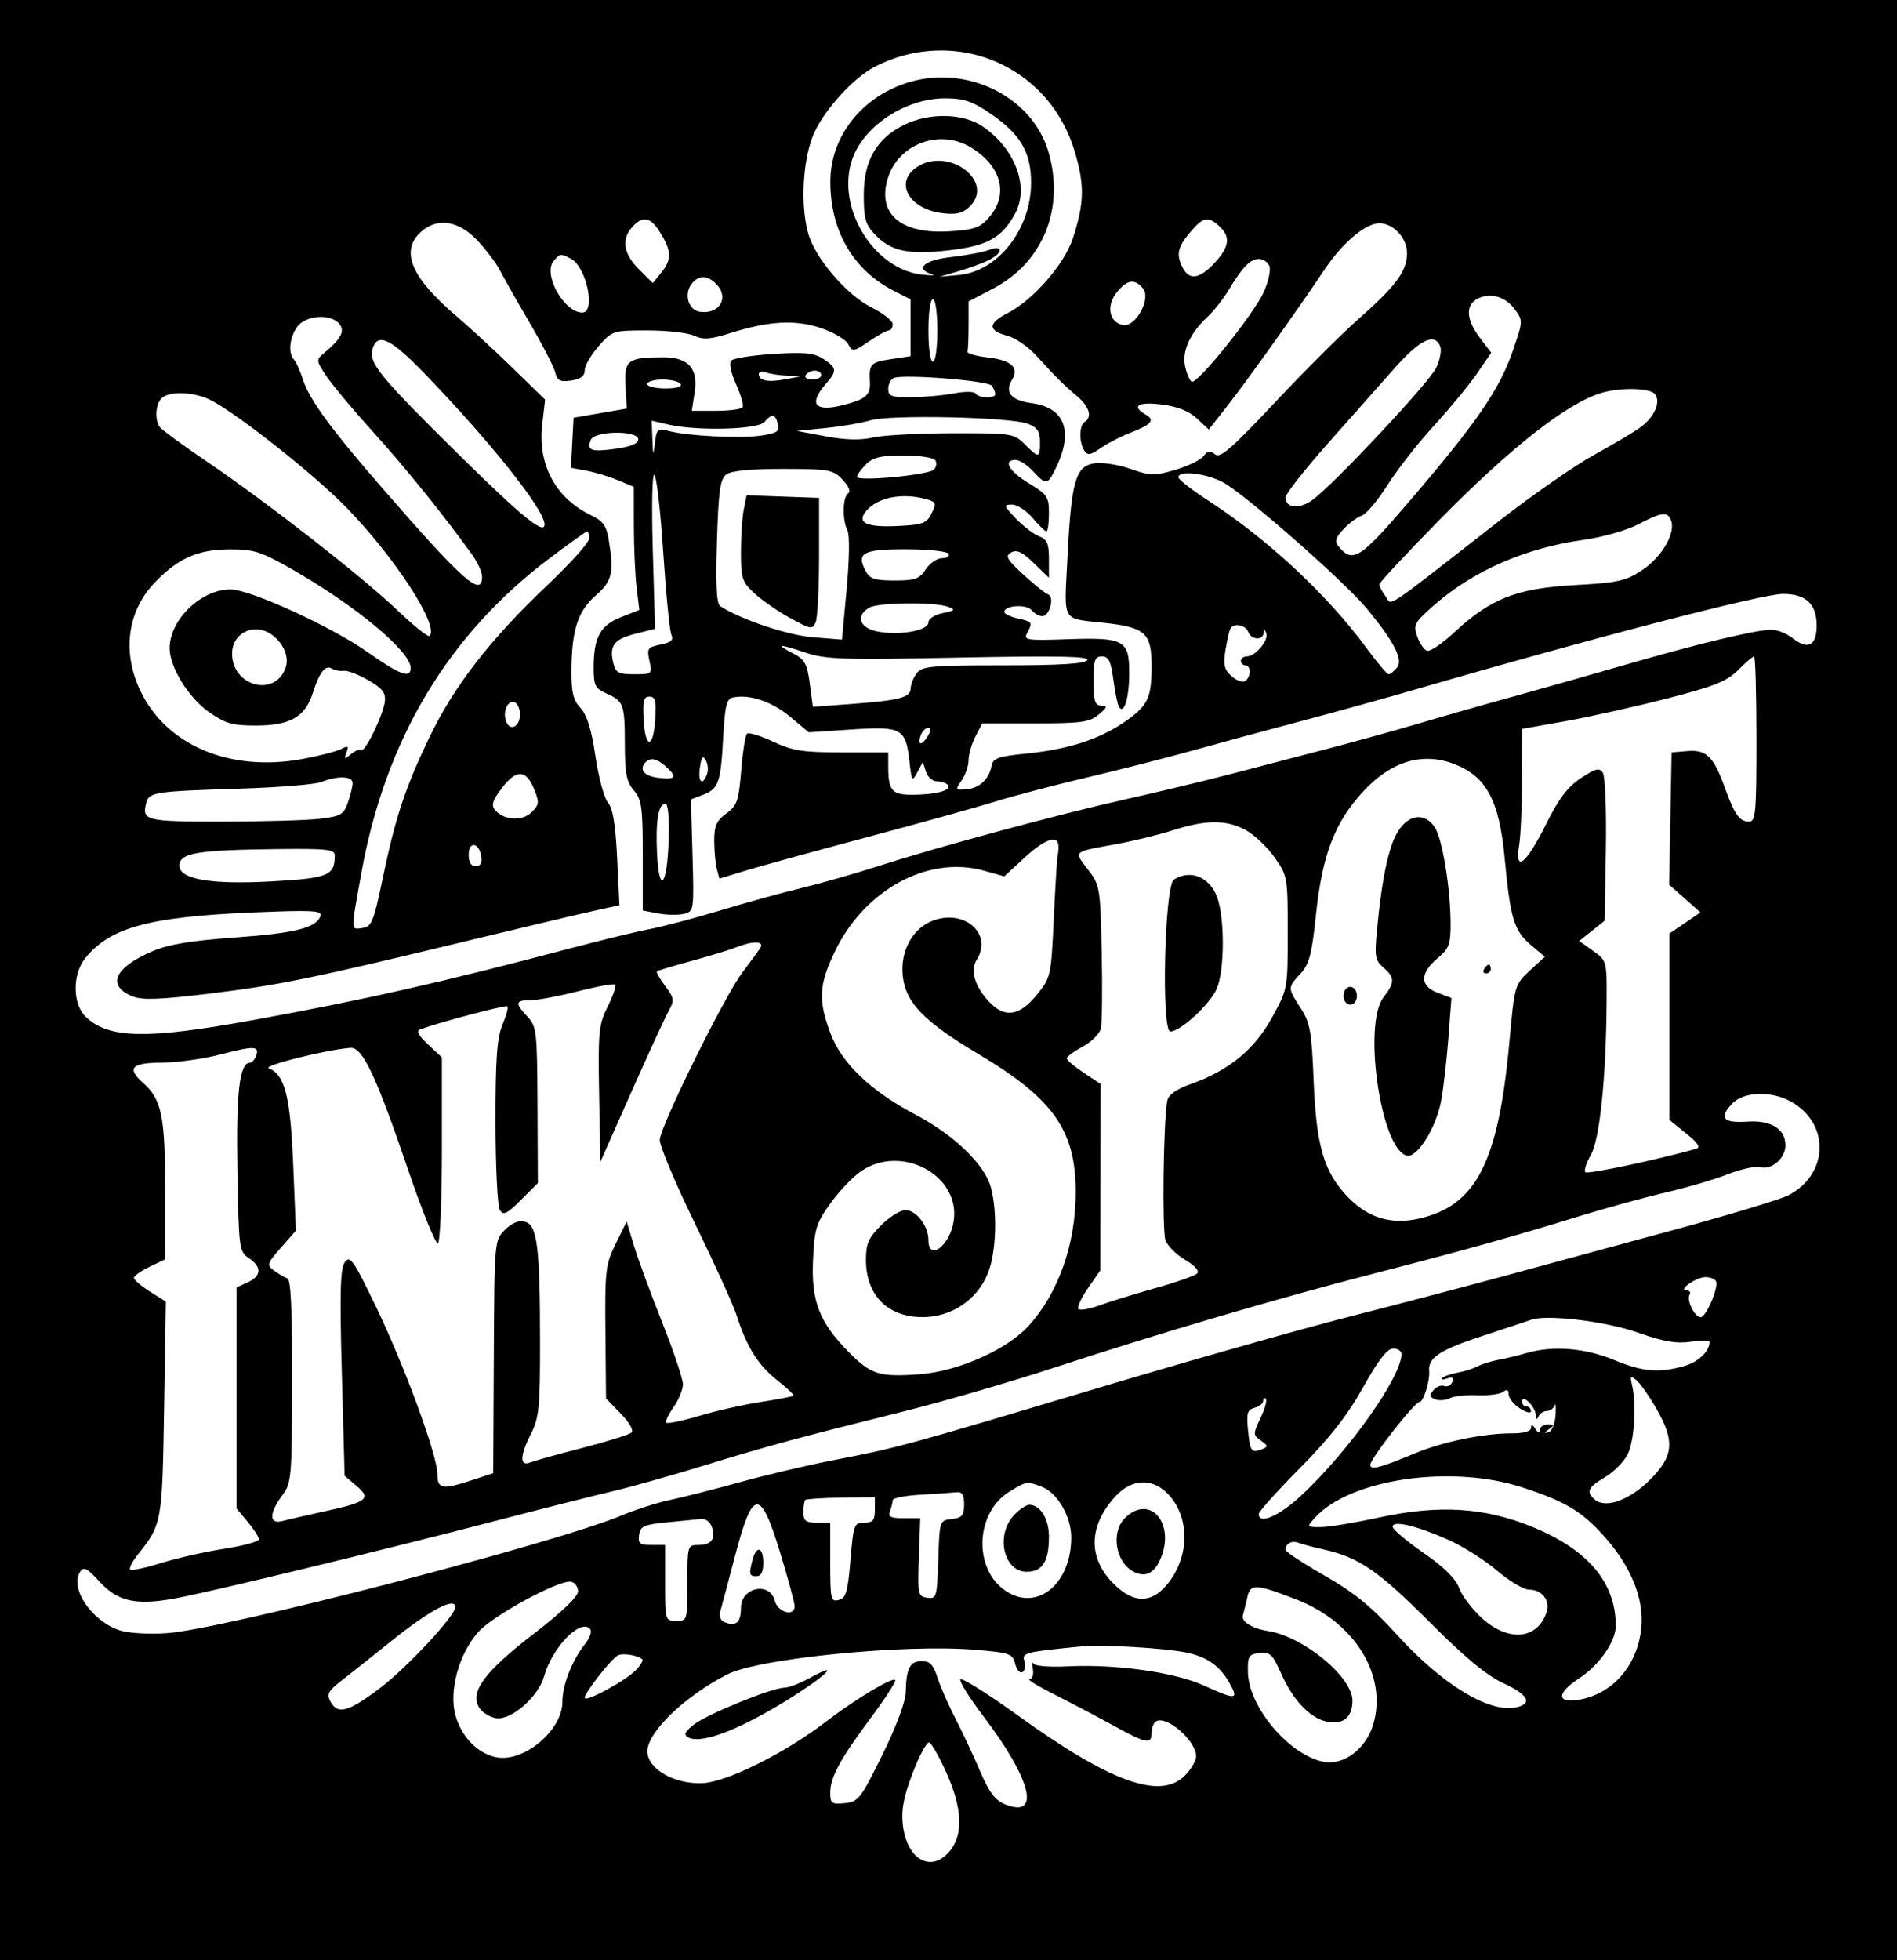 <svg width="425" height="439" viewBox="0 0 425 439" fill="none" xmlns="http://www.w3.org/2000/svg">
<path fill-rule="evenodd" clip-rule="evenodd" d="M0 219.5V439H212.5H425V219.5V0H212.5H0V219.5ZM224.458 14.436C232.374 18.308 238.144 25.184 240.748 33.845C243.035 41.451 242.949 45.471 240.331 53.45C238.439 59.216 231.414 67.238 225.709 70.148C221.291 72.402 221.303 74.063 225.746 75.214C227.457 75.657 230.351 77.655 232.178 79.654C236.831 84.745 238.276 86.18 241.329 88.743C244.076 91.051 244.761 93.411 243 94.5C241.77 95.26 241.718 99.007 242.912 100.892C243.643 102.046 244.279 101.948 246.647 100.316C248.216 99.234 251.075 97.748 253 97.014C257.889 95.15 258.862 94.079 256.75 92.888C253.331 90.959 254.912 89.92 260.25 90.59C263.809 91.036 266.354 92.044 268.153 93.718L270.805 96.188L274.653 91.315C279.025 85.779 290.69 69.441 296.656 60.5C300.736 54.385 305.906 50 309.037 50C312.219 50 315.321 53.428 315.224 56.838C315.109 60.866 312.753 64.024 304.291 71.496C300.556 74.794 292.125 83.214 285.556 90.207C275.826 100.566 273.35 102.706 272.198 101.749C271.094 100.833 270.532 100.919 269.64 102.14C269.011 103 266.173 104.385 263.333 105.218C258.618 106.6 257.747 106.582 253.283 105.01C250.595 104.063 246.964 103.498 245.214 103.755C240.97 104.378 240.008 107.717 239.16 124.763C238.414 139.75 237.657 138.412 247.5 139.499C256.592 140.503 258 141.788 258 149.089C258 156.432 257.18 158.099 251.735 161.816C246.187 165.603 239.192 167.836 229.991 168.754C223.628 169.39 222.471 169.795 222.159 171.5C221.614 174.482 219.414 176.53 216.494 176.771C214.003 176.977 213.96 176.895 215.448 174.771C216.302 173.552 217 171.508 217 170.228C217 168.948 217.687 166.573 218.526 164.95L220.051 162H231.915C242.245 162 244.084 161.746 246.139 160.033C248.12 158.383 248.218 158.061 246.75 158.033C245.299 158.006 245 157.059 245 152.5C245 147.793 245.27 147 246.871 147C248.371 147 248.879 148.031 249.431 152.193C249.81 155.048 250.374 157.796 250.685 158.299C251.817 160.131 252.97 156.363 252.985 150.785C253.005 143.316 251.895 142.711 238.994 143.16C230.058 143.47 229.274 143.352 230.097 141.816C231.403 139.38 231.306 139.226 228 138.5C226.35 138.138 225 137.479 225 137.037C225 135.566 229.958 135.244 231.116 136.64C231.737 137.388 232.812 138 233.506 138C235.157 138 236.313 133.624 234.798 133.108C234.165 132.892 231.676 130.899 229.267 128.679C225.523 125.227 225.128 124.508 226.54 123.718C227.79 123.018 229.019 123.595 231.596 126.093L235 129.392V125.171C235 121.72 234.59 120.791 232.75 120.076C231.512 119.595 229.178 117.806 227.563 116.101C224.832 113.218 224.773 113 226.724 113C227.878 113 229.958 114.35 231.347 116C232.735 117.65 234.125 119 234.435 119C234.746 119 235 117.189 235 114.975C235 111.275 234.638 110.732 230.5 108.233C226.022 105.528 224.596 103 227.548 103C228.399 103 230.138 104.125 231.412 105.5C234.319 108.636 234.635 108.62 236.341 105.25C240.622 96.793 238.72 91.309 231.153 90.294C226.524 89.673 224.993 87.842 226.75 85.028C228.424 82.349 226.577 80.658 221.32 80.054C218.669 79.749 216.613 79.162 216.75 78.75C216.887 78.338 217.001 75.638 217.002 72.75L217.005 67.5L222.46 64.649C233.732 58.76 238.642 46.549 234.839 33.858C231.208 21.737 216.882 14.567 203.86 18.352C193.289 21.425 186.066 30.421 186.022 40.568C185.974 51.583 191.101 60.46 200.187 65.095L204 67.041V73.407V79.773L199.5 80.448C195.062 81.113 194.664 81.55 194.896 85.5C195.07 88.453 193.988 89.409 189.026 90.688C182.586 92.349 181.048 90.557 185 86C187.583 83.022 187.523 82.389 184.464 80.384C182.409 79.038 180.303 78.824 173.369 79.257C168.661 79.55 164.39 80.21 163.877 80.723C163.3 81.3 163.691 83.326 164.904 86.034C165.982 88.442 166.643 90.769 166.373 91.206C166.103 91.643 163.428 92 160.429 92H154.976L155.62 87.974C156.489 82.539 154.244 79.995 148.595 80.014C140.606 80.04 139.831 80.624 140.14 86.384L140.415 91.5L134.457 92.525L128.5 93.55L128.204 99.155L127.907 104.76L131.429 105.421C133.366 105.784 136.537 106.744 138.475 107.554L142 109.027L142.009 117.763C142.013 122.569 142.291 128.774 142.625 131.553L143.232 136.606L139.123 138.22C134.442 140.058 133 142.736 133 149.587C133 153.488 133.342 154.193 135.75 155.251C139.723 156.997 139.968 157.653 139.985 166.597C139.997 173.244 140.358 175.107 142 177C143.767 179.037 144 180.741 144 191.608V203.909L147.493 204.565C149.415 204.925 152.002 204.965 153.243 204.654C155.46 204.098 155.494 203.864 155.148 191.558L154.795 179.028L157.3 178.076C160.977 176.678 161.449 175.415 162 165.51C162.43 157.782 162.76 156.47 164.35 156.167C168.07 155.459 172.994 157.153 177.041 160.534L181.187 163.998L190.859 163.364C202.086 162.628 202.918 163.097 203.768 170.631C204.258 174.982 204.364 175.123 205.523 172.958L206.755 170.654L207.445 172.827C207.83 174.039 208.963 175 210.008 175C211.039 175 212.128 175.399 212.43 175.886C213.143 177.04 209.57 177.969 204.357 177.986C199.816 178.001 199 177.039 199 171.668L199.001 168.5H188.675C179.845 168.5 177.601 168.15 173.178 166.08C170.333 164.75 167.706 163.96 167.34 164.327C166.974 164.693 166.394 168.417 166.052 172.602C165.498 179.373 165.13 180.43 162.715 182.189C160.507 183.798 160.003 184.945 160.014 188.333C160.021 190.625 160.285 193.459 160.599 194.632L161.171 196.763L167.336 194.891C170.726 193.862 182.95 190.502 194.5 187.425C206.05 184.348 218.875 180.783 223 179.502C227.125 178.221 236.37 175.792 243.544 174.105C250.718 172.417 261.293 169.723 267.044 168.118C272.795 166.513 283.8 163.532 291.5 161.493C299.2 159.453 310.9 156.214 317.5 154.293C356.241 143.018 394.708 133.026 399.421 133.012C404.57 132.996 407 135.252 407 140.048C407 144.6 405.082 145.639 401.656 142.944C400.297 141.875 398.131 141.011 396.842 141.024C393.363 141.059 380.296 144.19 364.5 148.773C356.8 151.007 345.325 154.26 339 156C332.675 157.741 323.225 160.434 318 161.985C312.775 163.536 303.1 166.211 296.5 167.931C289.9 169.65 280.225 172.172 275 173.534C269.775 174.897 259.425 177.375 252 179.04C236.787 182.453 210.013 189.694 196.5 194.052C191.55 195.648 183.9 197.826 179.5 198.891C175.1 199.957 166.818 202.242 161.097 203.97C155.375 205.697 148.4 207.539 145.597 208.063C142.793 208.587 134.65 210.562 127.5 212.453C98.833 220.032 81.505 223.944 56.5 228.485C32.848 232.78 24.415 232.617 19.25 227.766C16.282 224.977 16.163 218.334 19.016 214.706C24.475 207.767 33.223 205.344 56.387 204.354C69.833 203.78 72.204 203.893 71.814 205.088C70.933 207.783 66.198 208.985 52.656 209.953C42.639 210.669 37.735 211.489 34.093 213.055C25.565 216.724 23.814 220.768 29.724 223.148C31.847 224.002 35.794 223.867 46.5 222.573C62.307 220.663 69.506 219.2 103.5 210.991C116.7 207.803 130.036 204.641 133.135 203.964L138.771 202.733L138.259 192.117C137.896 184.579 137.302 180.989 136.21 179.74C135.364 178.772 134.099 174.106 133.399 169.372C132.504 163.316 131.514 160.112 130.063 158.567C128.45 156.85 128.005 155.077 128.024 150.436C128.061 141.154 129.411 136.904 133.437 133.394C137.186 130.126 137.606 128.302 136.355 120.734C135.864 117.761 135.052 116.644 132.502 115.434C124.54 111.656 120.446 104.128 121.473 95.158L122.121 89.5L114.81 82.374C110.79 78.455 105.109 73.217 102.186 70.733C92.188 62.234 89.639 56.277 94.189 52.039C97.828 48.648 102.666 49.319 106.905 53.801C108.882 55.892 111.175 58.925 112 60.54C112.825 62.156 115.817 67.432 118.648 72.265C121.48 77.098 124.057 82.09 124.375 83.357C124.854 85.267 125.469 85.585 127.976 85.217C130.093 84.906 131 84.217 131 82.921C131 81.903 132.397 79.479 134.104 77.535C137.161 74.052 137.323 74 145.057 74C149.374 74 154.065 74.528 155.482 75.174C157.556 76.119 159.118 76.013 163.508 74.629C172.265 71.868 178.083 71.535 183.879 73.46C186.706 74.399 189.471 76.012 190.023 77.044C190.986 78.843 191.178 78.819 194.654 76.46C196.648 75.107 198.666 74 199.14 74C199.613 74 200 73.373 200 72.606C200 71.839 197.868 70.152 195.263 68.856C189.702 66.091 182.591 57.791 181.061 52.281C179.375 46.208 179.787 36.645 181.988 30.762C184.007 25.364 190.915 17.565 196 14.941C205.042 10.275 215.572 10.088 224.458 14.436ZM221.61 25.25C228.541 29.907 231 34.009 231 40.913C231 51.285 223.615 60.743 214.868 61.574L210.5 61.988L215.006 60.66C217.484 59.93 220.521 58.791 221.756 58.131C224.813 56.495 224.685 54.789 221.593 55.965C220.27 56.468 216.445 57.19 213.093 57.569C207.064 58.251 204.862 60.191 208.75 61.395C209.713 61.693 208.749 61.744 206.61 61.509C195.512 60.286 187.033 46.001 191.061 35.315C193.824 27.989 203.002 22.059 211.637 22.022C215.795 22.004 217.695 22.619 221.61 25.25ZM202.5 27.995C196.377 31.047 193.537 35.969 193.517 43.569C193.503 48.816 193.889 50.249 195.897 52.388C199.514 56.242 203.357 57.103 212.384 56.082C221.188 55.087 224.412 53.324 227.399 47.872C230.68 41.884 227.452 33.243 220.078 28.274C215.71 25.33 208.09 25.209 202.5 27.995ZM217.633 33.082C224.384 37.255 226.006 43.557 221.635 48.638C219.605 50.998 218.349 51.447 212.791 51.801C201.857 52.497 196.497 47.961 198.875 40.024C201.222 32.191 210.584 28.726 217.633 33.082ZM205.223 37.557C200.394 40.939 203.662 46.743 210.945 47.719C214.038 48.134 215.531 47.83 217.022 46.48C223.315 40.785 212.399 32.53 205.223 37.557ZM148.011 52.25C150.482 56.303 150.506 58.153 148.126 61.092L146.253 63.406L143.126 60.28C139.655 56.809 139.154 53.592 141.655 50.829C144.05 48.182 145.765 48.566 148.011 52.25ZM273.171 50.655C275.751 52.99 275.45 55.307 272.099 58.894C268.768 62.46 266.517 62.834 265.035 60.066C263.446 57.097 263.772 55.425 266.589 52.077C269.546 48.563 270.606 48.334 273.171 50.655ZM127.961 57.979C131.407 59.823 133.518 70 130.455 70C126.373 70 121.573 61.424 124.011 58.487C125.471 56.728 125.594 56.712 127.961 57.979ZM284.398 59.595C284.734 60.472 284.176 63.059 283.157 65.345C280.959 70.273 268.151 86.211 266.973 85.483C266.522 85.205 265.866 83.665 265.514 82.062C264.768 78.666 266.561 74.667 270.467 71.017C271.929 69.651 274.071 66.951 275.227 65.017C278.332 59.824 280.105 58 282.048 58C283.004 58 284.061 58.718 284.398 59.595ZM160.429 63.571C163.459 66.602 161.228 70.454 156.805 69.827C154.156 69.451 153.135 65.747 155.046 63.445C156.603 61.569 158.47 61.613 160.429 63.571ZM256.064 64.577C257.928 66.824 254.512 73.224 251.677 72.796C248.562 72.326 247.759 68.576 250.128 65.564C252.444 62.62 254.198 62.328 256.064 64.577ZM339.275 69.155C341.248 71.809 341.248 71.811 338.896 78.655C335.99 87.113 330.909 94.53 316.349 111.57C304.686 125.22 303.113 126.251 299.886 122.363C298.951 121.235 299.183 120.434 301.011 118.488C302.279 117.138 304.119 115.78 305.099 115.468C306.08 115.157 308.659 112.089 310.831 108.65C313.003 105.211 317.673 99.244 321.21 95.391C324.746 91.538 329.092 86.273 330.869 83.691L334.099 78.996L331.549 75.654C328.578 71.758 328.278 68.53 330.75 67.056C333.538 65.395 337.14 66.281 339.275 69.155ZM210 74C210 78 209.571 81 209 81C208.429 81 208 78 208 74C208 70 208.429 67 209 67C209.571 67 210 70 210 74ZM76 72.5C77.346 74.121 76.469 75.82 72.619 79.052C70.787 80.59 70.8 80.725 73.119 84.218C74.428 86.191 79.108 91.787 83.519 96.653C90.677 104.551 99.293 115.217 105.75 124.175C106.987 125.891 108 128.129 108 129.148C108 133.902 103.737 130.126 85.77 109.457C74.174 96.118 69.306 89.481 67.911 85.113C67.277 83.126 66.363 81.073 65.879 80.55C64.521 79.083 64.836 75.679 66.557 73.223C68.398 70.594 74.059 70.161 76 72.5ZM95.213 83.75C109.963 99.028 122 114.165 122 117.434C122 119.885 116.932 115.76 102.731 101.75C84.857 84.117 82.485 81.197 83.484 78.049C84.639 74.411 87.575 75.838 95.213 83.75ZM322.673 77.591C323.009 78.466 322.601 80.613 321.767 82.363C320.157 85.738 298.624 108.707 293.948 112.037C291.053 114.098 288 113.77 288 111.398C288 110.635 292.293 105.17 297.541 99.255C302.788 93.34 309.573 85.688 312.619 82.25C318.156 75.999 321.473 74.462 322.673 77.591ZM176.332 84.132L179.5 84.263L176 84.931C172.084 85.678 170 85.28 170 83.786C170 83.236 170.712 83.059 171.582 83.393C172.452 83.727 174.589 84.059 176.332 84.132ZM184 84C184 84.55 183.073 85 181.941 85C180.809 85 180.16 84.55 180.5 84C180.84 83.45 181.766 83 182.559 83C183.352 83 184 83.45 184 84ZM222.235 86.396C222.639 87.003 222.976 87.838 222.985 88.25C223.006 89.295 219.237 89.193 218.581 88.13C218.282 87.647 216.144 87.628 213.772 88.087C211.422 88.541 207.137 88.932 204.25 88.956C199.728 88.994 199 88.734 199 87.083C199 86.029 199.563 84.933 200.25 84.647C202.448 83.735 221.47 85.248 222.235 86.396ZM152.5 86C152.873 86.604 151.51 87 149.059 87C146.827 87 145 86.55 145 86C145 85.45 146.548 85 148.441 85C150.334 85 152.16 85.45 152.5 86ZM370.762 88.25C372.139 89.959 370.715 93.315 367.637 95.612C366.246 96.65 361.596 99.42 357.304 101.768C353.012 104.115 343.425 110.773 336 116.563C309.063 137.571 311.954 135.658 310.387 133.514C309.624 132.471 309 131.291 309 130.891C309 130.491 314.962 124.093 322.25 116.673C338.351 100.28 351.024 90.326 358.764 87.996C362.996 86.721 369.644 86.862 370.762 88.25ZM47.3 89.654C53.411 92.812 70.539 106.379 77.631 113.679C88.58 124.947 98.459 140.208 96.24 142.426C95.923 142.744 92.702 140.176 89.082 136.721C81.09 129.093 60.116 112.719 46.5 103.479C41 99.747 36.169 96.2 35.765 95.597C34.636 93.91 34.865 90.535 36.2 89.2C37.913 87.487 43.554 87.718 47.3 89.654ZM174.278 94.955C174.709 96.604 174.129 97.008 170.561 97.543C165.922 98.239 154.048 97.65 149.821 96.514C147.351 95.85 147.11 96.055 146.731 99.147C146.35 102.258 146.309 102.201 146.16 98.355L146 94.211L149.75 95.081C156.107 96.558 169.734 96.213 171.211 94.538C172.963 92.551 173.675 92.648 174.278 94.955ZM230.25 94.897C232.412 95.725 233 96.598 233 98.975C233 102.641 232.768 102.677 229.591 99.5C227.163 97.072 226.692 97.001 213.295 97.024C205.708 97.037 197.7 97.471 195.5 97.989C192.784 98.628 189.414 98.54 185 97.715L178.5 96.5L185 95.856C188.575 95.501 193.075 94.727 195 94.136C199.293 92.816 226.342 93.4 230.25 94.897ZM143 98.406C143 99.338 141.29 100.047 137.936 100.509C132.441 101.265 131.436 100.911 132.345 98.543C133.151 96.443 143 96.317 143 98.406ZM209.554 103.087C209.923 103.685 209.775 104.625 209.223 105.177C208.003 106.397 192 107.893 192 106.787C192 106.354 192.9 105.1 194 104C195.586 102.414 197.333 102 202.441 102C206 102 209.183 102.486 209.554 103.087ZM188.78 107.44C190.16 108.895 190.654 110.096 190.03 110.481C188.775 111.257 188.674 116.501 189.87 118.816C190.373 119.788 190.295 125.309 189.687 131.871L188.633 143.243L182.067 142.709C176.412 142.249 166.019 138.756 161.347 135.745C160.534 135.221 160.32 130.955 160.62 121.251C160.971 109.908 161.337 107.281 162.714 106.25C163.817 105.423 168.126 105.006 175.441 105.017C185.811 105.033 186.642 105.184 188.78 107.44ZM148.6 123.825C149.205 132.996 150.017 141.226 150.405 142.114C150.946 143.353 150.38 143.874 147.973 144.355C145.089 144.932 144.89 145.224 145.498 147.991C146.148 150.951 146.092 151 142.099 151C138.602 151 137.951 150.653 137.411 148.502C136.438 144.625 137.551 143.142 142.337 141.937L146.756 140.824L146.248 123.162C145.957 113.02 146.116 105.851 146.621 106.325C147.104 106.778 147.995 114.653 148.6 123.825ZM273.846 107.922C278.511 110.302 301.162 130.16 306.245 136.326C312.388 143.778 314.431 147.776 312.986 149.517C312.309 150.333 311.462 151 311.103 151C310.745 151 308.555 148.412 306.238 145.25C297.462 133.275 284.091 120.804 270.73 112.133C267.028 109.73 264 107.368 264 106.883C264 105.315 269.972 105.945 273.846 107.922ZM166.633 114.087C166.285 115.827 166 120.144 166 123.681C166 129.607 166.245 130.337 169.121 132.963C170.837 134.531 174.44 137.01 177.127 138.473C181.698 140.96 182.06 141.015 182.756 139.316C183.165 138.317 183.5 131.65 183.5 124.5V111.5L175.383 111.212L167.265 110.923L166.633 114.087ZM207.723 111.85C209.726 112.436 209.822 112.746 208.697 115C207.591 117.217 206.728 117.534 201.076 117.802C194.067 118.133 191.863 117.075 194.058 114.431C196.618 111.346 202.32 110.269 207.723 111.85ZM374.383 116.556C375.449 119.334 372.298 124.775 367.958 127.646C364.211 130.126 362.559 130.493 352.629 131.049C339.733 131.772 333.918 134.073 325.716 141.697C323.085 144.143 320.385 145.962 319.716 145.74C319.047 145.518 318.056 144.079 317.513 142.543C316.607 139.98 316.896 139.42 321.002 135.777C329.881 127.897 341.625 122.727 354.815 120.893C358.982 120.313 364.441 118.771 366.946 117.466C372.367 114.641 373.591 114.491 374.383 116.556ZM132 120.587C132 121.46 127.884 126.072 122.853 130.837C109.731 143.265 101.64 153.712 96.041 165.455C90.628 176.81 88.556 183.149 85.567 197.5C83.724 206.346 83.225 207.537 81.242 207.82C78.533 208.206 78.547 208.857 80.973 195.425C86.364 165.568 100.395 142.154 123.189 124.978C127.553 121.69 131.32 119 131.562 119C131.803 119 132 119.714 132 120.587ZM65.259 127.394C79.565 135.547 92 145.862 92 149.577C92 152.041 89.608 151.156 82.239 145.964C74.195 140.297 56.019 132 51.648 132C45.034 132 38 138.797 38 145.189C38 149.39 42.289 156.327 46.84 159.487C50.543 162.058 52.093 162.498 57.409 162.484C65 162.464 68.342 160.559 70.041 155.285C71.572 150.534 72.906 148.821 74.363 149.736C74.988 150.129 76.175 150.351 77 150.23C77.825 150.109 80.3 151.05 82.5 152.321C85.656 154.143 86.442 155.145 86.226 157.065C85.883 160.105 81.711 168.677 80.904 168C80.576 167.725 79.553 168.126 78.631 168.891C77.157 170.115 77.036 170.07 77.629 168.525C78.192 167.057 77.99 166.929 76.402 167.751C75.356 168.292 71.46 169.296 67.744 169.982C51.478 172.984 37.111 166.875 31.351 154.507C27.3 145.808 28.592 136.722 34.788 130.338C40.013 124.954 44.369 123.05 51.524 123.023C56.828 123.003 58.471 123.526 65.259 127.394ZM212.5 124C212.84 124.55 212.202 125 211.082 125C209.962 125 208.309 126.125 207.408 127.5C205.999 129.651 205.023 130 200.42 130C196.027 130 194.872 129.628 193.958 127.922C191.766 123.825 193.266 123 202.91 123C207.844 123 212.16 123.45 212.5 124ZM212.453 135.905C214.123 136.558 213.941 136.762 211.203 137.309C209.412 137.668 208 138.573 208 139.364C208 141.186 201.954 142.337 196.881 141.48C192.613 140.759 191.511 137.966 194.75 136.08C196.774 134.901 209.565 134.775 212.453 135.905ZM279.638 141.5C280.334 143.313 282.968 143.504 283.079 141.75C283.138 140.81 283.288 140.824 283.682 141.808C284.303 143.361 281.264 147 279.345 147C278.605 147 278 147.45 278 148C278 148.55 278.45 149 279 149C280.331 149 280.283 151.707 278.937 152.539C278.352 152.9 276.978 152.385 275.883 151.395C274.257 149.923 274.015 148.853 274.562 145.547C274.93 143.321 275.43 141.162 275.674 140.75C276.445 139.447 279.039 139.938 279.638 141.5ZM61.087 142.282C63.664 144.261 64.837 147.306 63.938 149.685C61.465 156.229 52 153.621 52 146.395C52 141.62 57.174 139.278 61.087 142.282ZM214.893 147.266C237.081 146.825 244.139 146.966 243.599 147.84C243.098 148.651 237.436 149 224.801 149C208.754 149 206.571 149.197 205.392 150.75C204.661 151.713 204.049 153.235 204.032 154.133C203.991 156.209 201.589 156.847 190.804 157.647L182.108 158.292L181.419 153.102C180.84 148.736 180.276 147.677 177.865 146.43C173.584 144.217 174.383 144.098 180.236 146.08C184.951 147.676 188.397 147.794 214.893 147.266ZM393.506 165.501C393.511 181.951 393.33 184 391.878 184C389.721 184 388.646 182.509 386.471 176.5C383.905 169.411 382.314 167.843 378.051 168.201L374.5 168.5L374.223 183.311L373.946 198.123L377.456 201.23L380.966 204.338L377.483 206.705L374 209.072V229.939V250.806L377.75 253.829C380.422 255.982 381.069 256.972 380 257.273C371.176 259.754 355.693 263.027 355.185 262.519C354.829 262.162 355.374 260.437 356.395 258.685C358.398 255.251 359.835 241.328 359.942 224.318C360 215.168 359.989 215.129 356.904 212.932L353.809 210.728L356.654 208.461L359.5 206.194L359.773 190.347C359.924 181.557 359.624 173.861 359.1 173.066C358.31 171.868 357.497 172.067 354.169 174.269C351.194 176.238 349.209 178.867 346.342 184.633C341.93 193.505 339.314 195.575 340.336 189.384C340.689 187.248 340.983 180.491 340.989 174.368L341 163.236L350.75 161.501C356.113 160.547 366.314 158.271 373.42 156.444C384.089 153.7 386.874 152.587 389.401 150.06C391.084 148.377 392.695 147 392.981 147.001C393.266 147.001 393.503 155.326 393.506 165.501ZM146.802 161.013C146.399 167.695 144.578 167.861 144.198 161.25C143.951 156.972 144.193 156 145.5 156C146.8 156 147.047 156.953 146.802 161.013ZM116.5 160C116.5 162.741 114.273 163.876 113.394 161.583C112.566 159.426 113.717 156.739 115.251 157.25C115.938 157.479 116.5 158.717 116.5 160ZM207.796 164.955C206.417 167.164 205.445 166.889 206.345 164.543C206.671 163.694 207.405 163 207.977 163C208.635 163 208.569 163.717 207.796 164.955ZM158.395 173.414C157.347 176.144 156.325 175.145 156.807 171.863C157.16 169.454 157.469 169.086 158.135 170.277C158.613 171.13 158.729 172.542 158.395 173.414ZM149.171 171.655C151.829 174.06 151.441 174.65 147.5 174.19C144.274 173.813 143.046 172.287 144.667 170.667C145.758 169.575 147.23 169.898 149.171 171.655ZM325.685 171.067C333.024 173.847 335.893 179.193 337.121 192.372C338.357 205.648 339.214 208.468 342.969 211.628L346.103 214.264L342.718 217.382C339.367 220.469 339.322 220.627 338.157 233.396C335.696 260.341 330.724 270.037 317.887 272.913C311.589 274.325 306.404 272.727 301.874 267.978C296.588 262.436 294.889 256.608 294.304 242C293.863 230.997 293.515 229.053 291.401 225.771C288.456 221.198 288.456 221.2 291.356 218.055C293.316 215.929 293.896 213.729 294.815 204.945C296.219 191.519 298.962 184.297 305.283 177.381C311.533 170.542 318.561 168.367 325.685 171.067ZM119.679 176.748C120.862 179.649 120.803 180.197 119.118 181.882C117.025 183.975 112.847 183.726 110.91 181.392C110.011 180.308 110.352 179.227 112.473 176.447C115.697 172.219 117.868 172.31 119.679 176.748ZM79 175.351C79 176.094 78.527 178.059 77.949 179.718C77.008 182.415 76.348 182.8 71.699 183.358C68.839 183.702 59 183.987 49.833 183.991C32.518 184 31.728 183.803 32.782 179.739C33.386 177.413 34.737 177.21 53.5 176.627C62.3 176.353 70.625 175.679 72 175.128C75.622 173.677 79 173.785 79 175.351ZM149.789 188.506C149.446 198.589 147.634 200.354 147.197 191.031C146.86 183.858 147.511 180 149.058 180C149.694 180 149.969 183.203 149.789 188.506ZM313.164 186.25C311.101 189.603 309.624 196.554 308.499 208.197C307.921 214.186 308.071 215.081 309.926 216.669C312.512 218.883 312.526 220.062 310 223.273C305.227 229.341 309.414 257.686 315.249 258.809C317.578 259.258 321.778 252.475 322.883 246.477C323.387 243.739 324.109 237.45 324.486 232.5L325.172 223.5L322.086 222.337C318.092 220.831 318.06 217.969 322 214.653C324.647 212.426 324.998 211.504 324.98 206.815C324.951 198.878 323.146 187.872 321.45 185.284C319.229 181.893 315.582 182.319 313.164 186.25ZM279.016 185.853C280.932 186.873 283.85 189.611 285.5 191.939C288.453 196.104 288.5 196.37 288.5 208.835C288.5 221.474 288.493 221.513 284.943 227.941C280.996 235.086 275.305 239.744 266.854 242.745C263.53 243.926 261.782 245.155 261.512 246.5C260.641 250.85 260.323 275.64 261.111 277.771C261.572 279.018 263.564 280.991 265.538 282.155C267.718 283.441 268.767 284.633 268.209 285.191C267.704 285.696 263.513 287.169 258.895 288.464C254.278 289.759 248.599 291.51 246.276 292.356C243.953 293.201 241.835 293.542 241.57 293.114C241.305 292.685 242.306 290.571 243.794 288.417L246.5 284.5L246.545 263.629L246.591 242.758L242.795 240.246C240.708 238.864 239 237.415 239 237.025C239 236.634 240.595 235.457 242.543 234.407C244.492 233.358 246.326 231.549 246.618 230.386C246.909 229.224 247.002 221.537 246.824 213.305C246.507 198.669 246.438 198.255 243.692 194.659C240.544 190.536 240.199 190.834 250.253 189.008C253.967 188.334 259.592 186.955 262.753 185.945C270.164 183.576 274.686 183.55 279.016 185.853ZM237.118 189.25C237.184 189.938 237.115 190.95 236.967 191.5C236.818 192.05 236.423 198.426 236.089 205.668C235.498 218.492 235.402 218.936 232.391 222.668C228.418 227.592 225.103 228.094 221.562 224.307C218.351 220.873 217.328 217.306 218.854 214.863C222.344 209.274 216.393 203.725 209.39 206.036C204.573 207.626 201.613 212.87 202.265 218.659C202.933 224.585 207.048 228.815 219.163 236.028C236 246.052 241 253.137 241 266.968C241 278.576 237.163 289.493 230.486 296.883C225.641 302.247 214.578 307.154 205.939 307.772C196.981 308.413 195.137 307.834 190.17 302.817C183.569 296.15 181.724 291.405 182.146 282.186C182.466 275.174 182.84 273.961 186.065 269.467C188.026 266.735 191.13 263.488 192.963 262.25C201.978 256.164 215.051 263.128 213.688 273.29C212.942 278.849 208 282.701 208 277.723C208 274.544 205.281 271 202.843 271C201.719 271 199.27 272.53 197.4 274.4C194.572 277.228 194.001 278.532 194.007 282.15C194.019 290.046 198.806 294.92 206.6 294.968C213.139 295.009 218.932 291.126 221.351 285.082C223.212 280.429 223.499 271.338 221.96 265.794C220.56 260.753 213.67 254.125 205.209 249.679C195.113 244.374 188.568 238.134 186.056 231.42C183.299 224.051 183.462 220.641 186.92 213.331C193.563 199.29 207.888 191.469 220.498 194.999L224.996 196.259L229.475 192.129C233.953 188.002 236.895 186.894 237.118 189.25ZM107.82 191.828C108.032 193.271 107.612 194 106.57 194C105.549 194 105 193.097 105 191.417C105 188.284 107.348 188.627 107.82 191.828ZM75 191.566C75 196.07 73.574 196.668 61.145 197.37C46.872 198.177 39.731 196.867 40.209 193.532C40.574 190.98 44.633 190.358 62.25 190.15C73.219 190.021 75 190.219 75 191.566ZM263 196.977C260.892 198.307 260.128 231 262.205 231C264.496 231 271.18 224.814 272.624 221.357C274.247 217.472 274.421 207.056 272.951 201.762C271.536 196.668 266.97 194.472 263 196.977ZM170.353 212.25C169.932 212.938 168.107 215.446 166.296 217.824C162.385 222.961 148.055 251.958 147.814 255.223C147.721 256.475 151.268 264.925 155.695 274C160.122 283.075 164.313 292.3 165.007 294.5C167.22 301.505 169.812 305.683 174.008 309.007C176.254 310.786 177.946 312.387 177.767 312.566C177.589 312.745 174.305 313.375 170.471 313.966C166.637 314.557 160.415 315.959 156.644 317.081C152.874 318.203 149.562 318.895 149.285 318.618C149.008 318.342 149.731 316.782 150.891 315.153C152.051 313.524 153 311.209 153 310.008C153 308.807 150.909 302.576 148.354 296.162C145.799 289.748 142.963 282.036 142.052 279.025L140.396 273.551L137.948 278.525C135.66 283.175 135.509 284.469 135.636 298.335L135.772 313.169L139.084 316.587C141.068 318.633 142.016 320.339 141.448 320.839C140.927 321.299 136 322.835 130.5 324.253C125 325.671 119.712 327.143 118.75 327.523C116.365 328.465 116.46 325.979 119 321C120.759 317.552 120.999 315.117 120.991 300.79C120.98 279.199 120.376 274.332 117.621 273.609C116.199 273.236 114.719 273.832 113.132 275.417C110.771 277.775 110.764 277.845 110.632 303.854L110.5 329.927L105.812 331.464C99.083 333.669 98 333.489 98 330.168C98 325.96 90.732 306.137 84.256 292.685C79.195 282.169 78.425 281.066 77.263 282.656C76.233 284.064 76.088 289.312 76.581 307.471L77.206 330.5L79.832 332.721C83.232 335.595 82.304 336.366 73 338.401C68.875 339.303 64.487 340.309 63.25 340.637C60.27 341.427 60.249 338.935 63.201 334.942C65.312 332.087 65.403 331.046 65.451 309.316C65.485 293.591 65.161 286.554 64.392 286.297C63.782 286.094 62.453 285.321 61.438 284.578C59.687 283.298 59.764 283.033 62.943 279.412L66.294 275.595L65.688 260.827C65.061 245.539 63.815 240.634 60.21 239.25C58.711 238.675 72.827 235.137 78.5 234.666C81.205 234.441 84.213 240.801 91.468 262.079C94.637 271.372 97.628 278.73 98.115 278.429C98.602 278.128 99 268.639 99 257.342V236.802L95.901 233.908C93.725 231.875 93.204 230.867 94.151 230.522C98.643 228.886 113.336 225.003 113.691 225.358C113.925 225.592 113.416 227.462 112.559 229.514C111.339 232.432 111.003 237.191 111.015 251.372C111.024 261.342 111.461 270.175 111.987 271C112.78 272.244 113.587 271.857 116.722 268.727L120.5 264.953L120.421 247.473C120.346 230.967 120.221 229.864 118.171 227.682C115.314 224.641 115.431 224 118.84 224C120.402 224 125.201 223.099 129.505 221.999C133.809 220.898 137.559 220.226 137.839 220.506C138.119 220.785 137.357 222.997 136.147 225.42C134.125 229.469 133.969 231.053 134.223 245.016L134.5 260.207L141.317 244.854C145.066 236.409 148.83 228.218 149.682 226.651C151.131 223.983 151.09 223.613 149.027 220.823C147.815 219.184 146.976 217.704 147.162 217.535C147.348 217.365 150.875 216.305 155 215.179C159.125 214.053 163.625 212.681 165 212.129C168.632 210.673 171.282 210.733 170.353 212.25ZM332.5 217C332.16 217.55 332.359 218 332.941 218C333.523 218 334 217.55 334 217C334 216.45 333.802 216 333.559 216C333.316 216 332.84 216.45 332.5 217ZM301 223C301 224.111 301.667 225 302.5 225C303.333 225 304 224.111 304 223C304 221.889 303.333 221 302.5 221C301.667 221 301 221.889 301 223ZM57.349 236.532C57.04 237.339 56.439 238 56.014 238C53.661 238 52.885 244.575 53.185 261.993C53.49 279.658 53.574 280.309 55.75 281.752C58.698 283.707 58.603 285.768 55.5 287.182L53 288.321V313.084V337.847L55.5 340.818C56.875 342.452 58 344.208 58 344.721C58 345.234 54.513 346.191 50.25 346.847C45.987 347.503 39.621 348.939 36.102 350.038C32.583 351.138 29.463 351.796 29.169 351.502C28.875 351.208 29.613 349.737 30.81 348.234C36.297 341.343 36.346 341.07 36.765 315.5L37.158 291.5L33.579 289.241C31.61 287.998 30 286.619 30 286.176C30 285.733 31.575 284.619 33.5 283.701L37 282.032V266.484C37 250.028 36.229 246.24 32.138 242.595C28.322 239.195 29.385 238.002 36.25 237.977C39.688 237.965 45.65 237.131 49.5 236.124C56.997 234.164 58.233 234.228 57.349 236.532ZM401.701 246.96C410.065 252.059 409.528 263.056 400.689 267.68C398.935 268.597 386.925 272.213 374 275.714C361.075 279.215 343.975 283.856 336 286.028C328.025 288.2 312.725 292.213 302 294.946C291.275 297.68 265.85 304.899 245.5 310.989C202.874 323.746 201.103 324.229 186.894 326.97C181.06 328.096 171.61 330.316 165.894 331.903C160.177 333.491 153.133 335.283 150.24 335.886C147.347 336.49 142.397 338.067 139.24 339.391C124.301 345.658 50.11 364.857 37.387 365.747C33.294 366.034 28.799 365.759 26.802 365.1C20.527 363.029 15.561 355.686 17.948 352.009C18.749 350.776 19.497 351.151 22.269 354.178C26.371 358.657 30.36 359.563 39.068 357.997C46.753 356.615 86.368 347.032 111.5 340.476C121.4 337.894 132.875 334.992 137 334.028C141.125 333.063 150.35 330.474 157.5 328.273C171.896 323.842 178.942 321.932 202.5 316.077C211.3 313.89 226.825 309.364 237 306.02C259.371 298.668 287.055 290.532 308 285.156C327.327 280.194 339.395 276.83 353.5 272.471C359.55 270.602 368.371 268.175 373.103 267.079C377.835 265.983 384.113 264.138 387.053 262.979C389.994 261.82 393.306 261.108 394.413 261.398C396.95 262.061 400 259.387 400 256.5C400 252.815 396.82 250.838 391.459 251.189C386.035 251.544 385.048 250.399 388.024 247.205C390.68 244.354 397.235 244.236 401.701 246.96ZM384.434 286.894C385.162 288.072 382.246 295 381.022 295C379.693 295 377.778 291.168 378.513 289.979C378.846 289.441 378.529 288.986 377.809 288.968C375.818 288.92 380.071 286 382.132 286C383.095 286 384.131 286.402 384.434 286.894ZM367 298.449C372.66 300.453 375.543 300.954 378.75 300.491C381.087 300.154 383 300.16 383 300.504C383 302.653 380.457 305.057 377.238 305.951C371.532 307.536 368.055 307.219 361.5 304.519C355.058 301.865 347.857 301.31 341.993 303.016C340.072 303.575 337.201 304.267 335.612 304.555C334.024 304.842 331.956 305.488 331.017 305.991C330.078 306.494 328.06 307.131 326.532 307.408C325.004 307.685 323.472 308.229 323.127 308.615C322.782 309.002 323.265 309.045 324.199 308.71C325.38 308.287 325.736 308.525 325.366 309.488C325.074 310.25 324.269 310.657 323.577 310.391C322.886 310.126 321.787 310.552 321.135 311.338C320.198 312.466 320.285 312.895 321.547 313.38C322.426 313.717 323.9 313.602 324.822 313.124C325.745 312.646 328.525 312.345 331 312.457C333.475 312.568 336.063 312.231 336.75 311.707C337.618 311.046 338 311.215 338 312.263C338 313.092 339.125 314.507 340.5 315.408C341.875 316.309 343 316.586 343 316.023C343 315.46 342.55 315 342 315C341.45 315 341 314.495 341 313.878C341 312.077 343.987 314.982 344.079 316.872C344.129 317.909 344.341 318.046 344.662 317.25C344.94 316.563 345.767 316 346.5 316C347.233 316 348.037 315.438 348.287 314.75C348.536 314.063 348.633 315.055 348.502 316.956C348.368 318.887 347.653 320.576 346.882 320.782C345.858 321.056 345.889 320.877 347 320.091C348.294 319.176 348.26 319.029 346.75 319.015C345.788 319.007 344.993 319.563 344.985 320.25C344.974 321.083 344.646 321 344 320C343.354 319 343.026 318.917 343.015 319.75C343.005 320.555 341.462 321 338.684 321C332.343 321 323.259 322.874 317 325.474C309.052 328.776 307 329.303 307 328.046C307 326.669 316.906 314 317.983 314C318.897 314 320.387 309.249 320.179 307C319.908 304.076 322.613 302.296 332 299.223C337.225 297.512 342.175 295.868 343 295.569C346.503 294.301 359.785 295.894 367 298.449ZM313.99 303.25C313.95 308.35 302.321 324.795 291.714 334.75C286.674 339.48 282 341.55 282 339.052C282 338.53 286.163 333.9 291.25 328.762C297.927 322.02 301.855 316.998 305.371 310.711C308.798 304.581 310.799 302 312.121 302C313.154 302 313.996 302.563 313.99 303.25ZM371.085 315.451C375.264 322.737 374.971 326.082 369.689 331.363C365.127 335.926 359.774 337.887 357.357 335.881C355.258 334.139 355.705 333.106 359.537 330.846C361.482 329.698 363.767 327.417 364.616 325.776C366.155 322.799 366.692 314.591 365.637 310.161C365.155 308.136 365.289 307.995 366.635 309.112C367.49 309.821 369.492 312.674 371.085 315.451ZM282.408 317.552C280.715 321.121 280.717 321.32 282.476 322.606C284.169 323.844 284.179 323.994 282.61 324.596C280.342 325.466 280.061 325.045 279.58 320.047C279.236 316.475 279.484 315.686 281.084 315.268C282.138 314.992 283 314.294 283 313.717C283 313.139 283.263 312.93 283.585 313.252C283.907 313.574 283.378 315.509 282.408 317.552ZM341.191 333.141C350.489 336.193 354.111 338.312 358.885 343.491C365.301 350.451 368.394 357.896 367.693 364.689C366.826 373.088 361.23 379.439 353.606 380.677C348.715 381.47 348.77 379.135 353.718 375.918C358.249 372.971 362.002 367.614 361.994 364.102C361.974 354.445 355.846 347.132 343.5 342.032C332.658 337.553 322.401 336.918 308.767 339.883C303.415 341.047 297.607 342 295.862 342C292.7 342 292.696 341.993 294.595 339.892C302.463 331.185 325.198 327.891 341.191 333.141ZM233.434 332.975C236.881 334.285 239.992 339.646 239.996 344.282C240.007 354.672 232.426 360.946 225.414 356.352C217.995 351.49 218.438 338.752 226.19 334.026C230.019 331.691 230.047 331.687 233.434 332.975ZM261.476 334.385C266.691 339.6 266.646 348.702 261.373 354.969C257.847 359.158 253.861 359.061 249.479 354.679C243.64 348.84 243.847 341.587 250.04 334.957C253.542 331.208 258.072 330.982 261.476 334.385ZM216 336.934C216 339.39 215.553 339.919 213.25 340.184C210.507 340.499 210.499 340.524 210.21 349.314C209.933 357.73 209.821 358.114 207.739 357.814C205.66 357.515 205.572 357.09 205.864 348.75L206.17 340H202.478C199.522 340 198.907 339.685 199.393 338.418C199.727 337.548 200 336.445 200 335.966C200 335.487 202.813 334.936 206.25 334.74C209.688 334.545 213.287 334.299 214.25 334.193C215.563 334.048 216 334.733 216 336.934ZM196 338.147C196 340.486 195.571 341 193.618 341C191.354 341 191.202 341.414 190.536 349.405C189.944 356.516 189.541 357.887 187.918 358.311C186.133 358.778 186 358.194 186 349.906V341H183C180.524 341 180 340.593 180 338.667C180 337.383 180.188 336.146 180.418 335.917C180.649 335.688 184.249 335.454 188.418 335.397L196 335.295V338.147ZM174.795 347.75C176.596 353.663 178.053 359.063 178.034 359.75C177.969 362.135 174.238 361.086 173.589 358.5C172.494 354.137 166 355.461 166 360.048C166 363.274 164.927 364.293 162.51 363.365C161.369 362.927 161.03 362.055 161.443 360.612C161.775 359.45 163.223 354 164.662 348.5C168.644 333.27 170.347 333.144 174.795 347.75ZM227.174 339.314C222.996 343.762 224.832 352 230 352C233.543 352 235 349.709 235 344.137C235 340.153 233.058 337 230.603 337C229.913 337 228.37 338.042 227.174 339.314ZM252 340C248.856 343.144 249.906 349.809 253.88 351.936C256.467 353.32 258.463 352.474 259.865 349.398C263.536 341.341 257.669 334.331 252 340ZM159.497 341.991C160.355 344.694 159.36 346 156.441 346C154.044 346 154 346.155 154 354.5C154 362.9 153.971 363 151.5 363C149.029 363 149 362.9 149 354.5V346H145.93C143.319 346 142.909 345.664 143.18 343.75C143.46 341.781 144.249 341.427 149.5 340.918C152.8 340.598 156.257 340.261 157.183 340.168C158.108 340.076 159.15 340.896 159.497 341.991ZM324.415 344.809C327.669 346.246 332.592 349.352 335.355 351.711C338.119 354.07 341.365 356 342.568 356C345.431 356 347.331 358.38 346.517 360.946C344.548 367.151 338.013 367.813 332.037 362.414C329.853 360.442 327.545 357.404 326.906 355.664C326.121 353.523 323.524 350.959 318.873 347.733C315.093 345.111 312 342.488 312 341.904C312 340.415 317.247 341.642 324.415 344.809ZM296.756 347.057C304.449 348.781 308.876 351.833 320.334 363.313C328.171 371.165 333.065 375.222 336.75 376.921C342.238 379.451 343.406 381.399 339.976 382.296C333.963 383.868 323.259 377.443 312.939 366.066C307.247 359.792 303.445 356.69 296.75 352.858C291.938 350.103 288 347.509 288 347.092C288 345.697 289.381 344.932 290.868 345.503C291.678 345.814 294.327 346.513 296.756 347.057ZM168.63 349.25C167.744 352.559 167.846 353 169.5 353C170.5 353 171 352 171 350C171 346.482 169.499 346.007 168.63 349.25ZM129.5 356.388C129.5 357.565 125.855 361.055 119.592 365.875C108.524 374.392 105.113 379.023 107.378 382.456C108.12 383.58 109.869 384.638 111.264 384.807C114.641 385.215 120.653 379.918 121.887 375.446C123.659 369.03 129.904 362.504 132.136 364.736C132.698 365.298 132.255 366.677 131.002 368.27C128.115 371.941 126 377.375 126 381.123C126 387.586 117.205 394.863 111.032 393.507C106.882 392.595 103.305 388.846 102.014 384.053C100.55 378.617 102.803 370.433 107.114 365.523C110.359 361.827 125.306 353.72 127.939 354.227C128.798 354.392 129.5 355.365 129.5 356.388ZM290.425 358.198C303.507 363.274 310.855 375.155 307.684 386.105C306.086 391.626 301.033 395.45 296.525 394.552C288.799 393.014 279.747 382.299 279.584 374.5C279.508 370.882 279.755 370.47 282.177 370.191C284.519 369.92 285.12 370.482 286.981 374.691C289.636 380.697 293.412 384.712 297.182 385.54C300.866 386.349 303 384.629 303 380.851C303 375.554 292.009 366.5 284.077 365.263C280.516 364.708 278.021 363.142 278.454 361.735C278.662 361.056 279.106 359.256 279.439 357.737C280.125 354.609 281.305 354.659 290.425 358.198ZM102 359.901C102 361.856 91.146 373.513 85.034 378.123C78.008 383.423 75.634 384.054 74.027 381.05C73.145 379.403 73.547 378.662 76.601 376.3C78.591 374.76 83.432 370.915 87.358 367.755C96.192 360.645 102 357.53 102 359.901ZM265.615 370.051C270.7 371.077 273.58 373.231 275.91 377.75C277.388 380.616 276.502 380.577 269.731 377.477C263.271 374.52 250.055 372.647 239.36 373.175C235.005 373.389 231.802 373.122 231.495 372.518C231.211 371.958 231.166 372.512 231.395 373.75C231.63 375.013 231.305 376.021 230.656 376.048C230.02 376.074 232.549 377.631 236.276 379.508C240.003 381.385 245.951 384.513 249.495 386.46C256.9 390.53 258 390.736 258 388.059C258 386.991 258.441 385.846 258.979 385.513C261.32 384.066 267.934 389.787 267.978 393.295C267.99 394.283 266.841 396.249 265.425 397.666C259.937 403.154 248.719 399.092 227.903 384.08C221.082 379.16 215.342 375.577 215.15 376.118C214.957 376.658 217.266 380.34 220.28 384.3C231.145 398.576 233.283 407.431 225.041 404.017C222.934 403.144 221.526 401.25 219.583 396.67C218.143 393.277 215.682 388.025 214.114 385C212.547 381.975 210.72 377.813 210.055 375.75C209.117 372.845 208.323 372 206.529 372C203.883 372 203.031 373.617 202.927 378.832C202.882 381.118 200.904 386.456 197.677 393C192.817 402.856 192.301 403.519 189.25 403.813C186.333 404.095 186 403.859 186 401.514C186 398.024 188.152 394.057 195.175 384.604C198.401 380.261 200.827 376.494 200.566 376.232C199.894 375.561 191.578 380.564 185.034 385.576C175.714 392.714 162.67 399.177 157.234 399.35C150.921 399.55 144.984 396.055 145.036 392.168C145.094 387.838 153.515 379.771 163 374.958C170.024 371.394 202.677 368.153 218.381 369.462C226.254 370.117 226.866 370.331 227.442 372.623C227.781 373.976 228.514 374.801 229.07 374.457C229.626 374.113 229.819 373.004 229.498 371.993C228.905 370.126 229.578 369.956 242.5 368.695C246.908 368.265 260.802 369.08 265.615 370.051ZM143.911 371.618C144.136 371.821 143.564 372.824 142.639 373.847C140.469 376.244 131 381.413 131 380.2C131 379.103 136.658 371.835 138.334 370.78C139.373 370.125 142.829 370.645 143.911 371.618ZM181 376C179.075 377.054 176.698 377.935 175.718 377.958C172.83 378.026 158.398 383.899 155.481 386.194C153.375 387.85 153.098 388.476 154.199 389.091C156.663 390.47 163.515 388.188 172.635 382.95C183.069 376.958 190.446 370.829 181 376ZM212.044 397.024C215.551 404.854 215.846 410.655 212.927 414.365C208.794 419.62 203.159 416.589 202.261 408.627C201.886 405.296 202.447 402.373 204.485 397.038C205.985 393.114 207.646 390.049 208.178 390.226C208.709 390.403 210.449 393.462 212.044 397.024Z" fill="black"/>
</svg>
